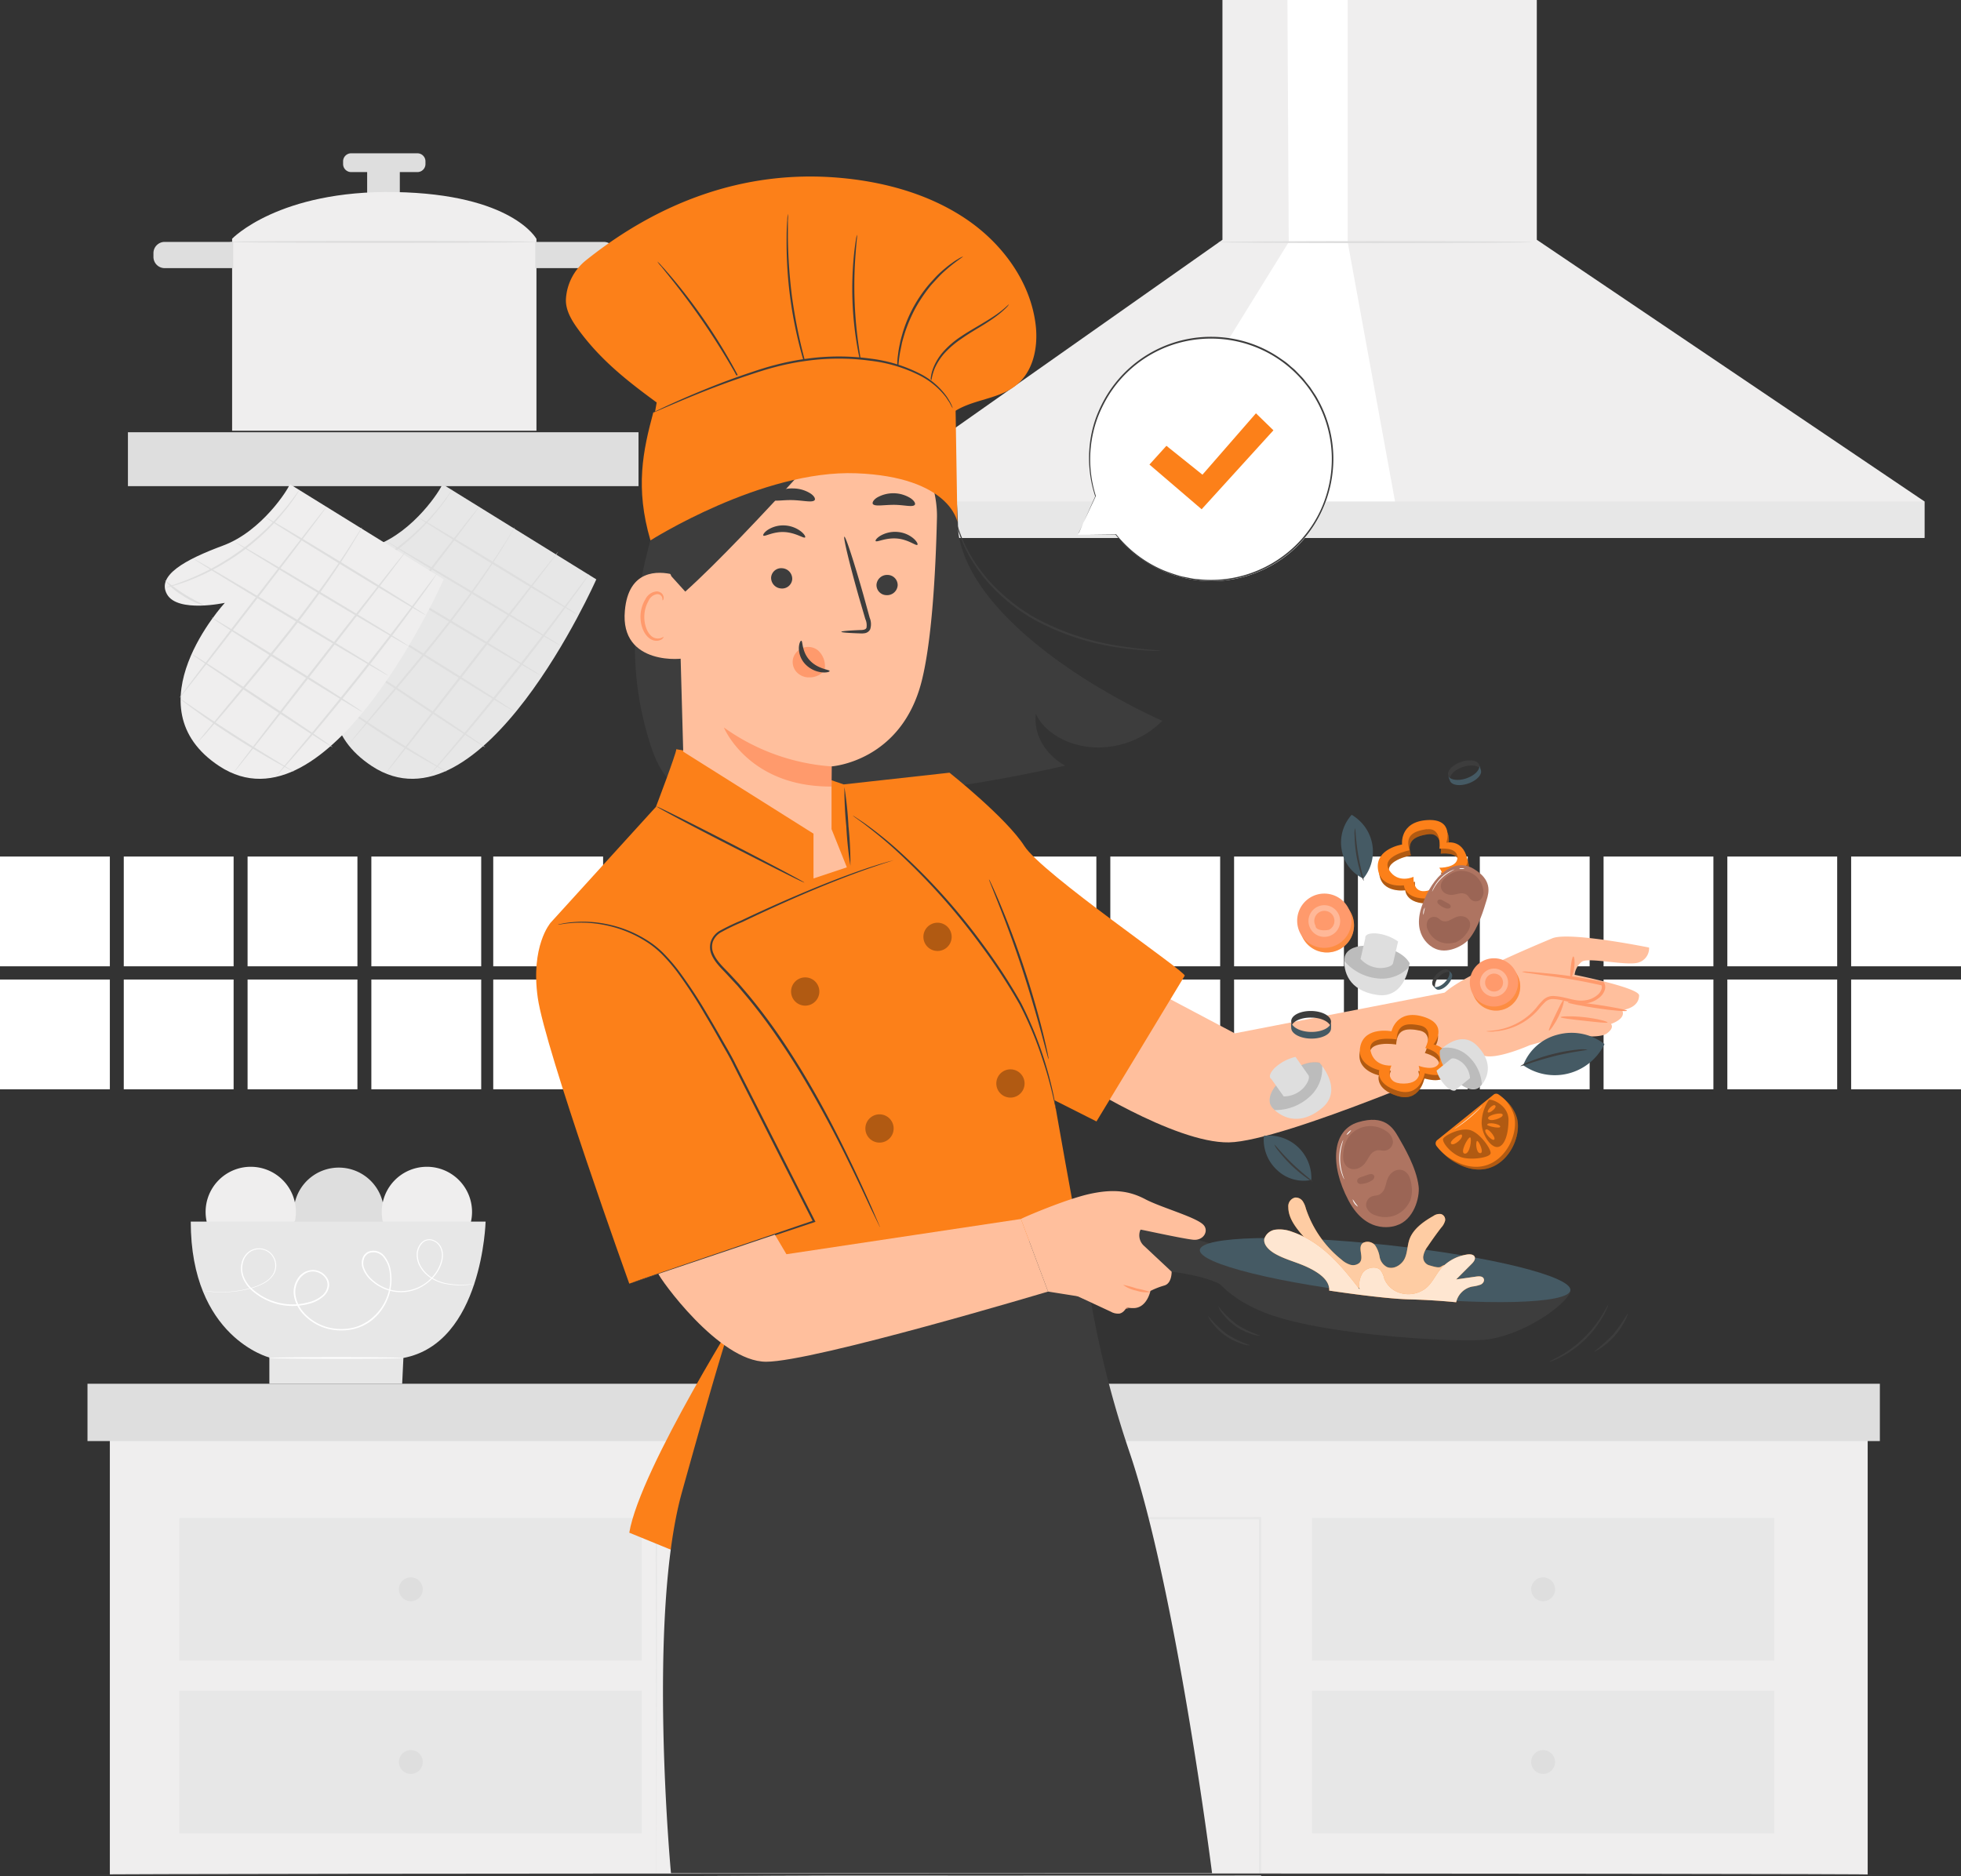 <svg xmlns="http://www.w3.org/2000/svg" width="302" height="289" fill="none"><rect width="100%" height="100%" fill="#333333" stroke="none"/><g clip-path="url(#a)"><path fill="#E7E7E7" d="M68.13 74.569c-.237.802-4.338 7.256-10.244 9.45-5.907 2.192-10.302 4.617-8.66 7.519 1.643 2.9 8.898 1.316 8.898 1.316s-14.723 15.997-.866 25.14c16.93 11.147 34.574-28.756 34.574-28.756L68.13 74.568Z"/><path fill="#DEDEDE" d="M89.036 94.733c-.05.075-5.643-3.246-12.453-7.413-6.809-4.167-12.327-7.613-12.276-7.688.05-.076 5.643 3.245 12.446 7.413 6.803 4.167 12.346 7.613 12.283 7.688ZM86.433 99.514c-.044.076-6.063-3.452-13.443-7.882s-13.33-8.084-13.286-8.147c.044-.062 6.07 3.46 13.45 7.89 7.38 4.43 13.323 8.064 13.28 8.14ZM83.273 104.051c-.043.076-6.803-3.897-15.098-8.879-8.295-4.982-14.98-9.073-14.93-9.149.051-.075 6.804 3.898 15.1 8.873 8.295 4.976 14.979 9.08 14.928 9.155ZM79.33 109.66c-.044.075-5.286-3.133-11.7-7.131-6.415-3.998-11.575-7.326-11.531-7.4.044-.076 5.286 3.132 11.7 7.13 6.414 3.998 11.58 7.326 11.53 7.401ZM74.696 115.08c-.05.075-4.928-3.07-10.891-7.024-5.963-3.955-10.772-7.219-10.722-7.294.05-.076 4.928 3.07 10.872 7.018s10.791 7.225 10.741 7.3ZM68.783 118.84a4.108 4.108 0 0 1-.74-.345c-.464-.244-1.135-.627-1.95-1.065a155.233 155.233 0 0 1-6.27-3.76 115.481 115.481 0 0 1-6.063-4.117 64.464 64.464 0 0 1-1.78-1.328 3.975 3.975 0 0 1-.628-.527c.248.117.484.26.702.426l1.837 1.254c1.55 1.052 3.7 2.506 6.101 4.035a349.9 349.9 0 0 0 6.214 3.86l1.881 1.147c.245.118.478.258.696.42ZM54.92 93.236c-1.172-.3-2.28-.807-3.273-1.498a9.957 9.957 0 0 1-2.74-2.325c.062-.069 1.254 1.01 2.91 2.056 1.654 1.046 3.134 1.679 3.103 1.767Z"/><path fill="#DEDEDE" d="M90.735 88.423c-.056.124-.127.24-.213.345l-.627.959c-.577.827-1.423 2.011-2.508 3.465a340.044 340.044 0 0 1-8.534 11.185c-3.417 4.293-6.621 8.146-8.972 10.847a173.576 173.576 0 0 1-2.822 3.202l-.777.859a2.024 2.024 0 0 1-.289.282c.064-.12.144-.229.238-.326l.734-.896 2.74-3.265a610.724 610.724 0 0 0 8.897-10.897 534.722 534.722 0 0 0 8.603-11.129l2.57-3.403.703-.92c.076-.11.162-.214.257-.308ZM85.944 85.008c.07.056-5.806 7.714-13.117 17.101-7.31 9.387-13.261 16.95-13.368 16.912-.106-.037 5.806-7.713 13.117-17.107 7.312-9.393 13.325-16.962 13.368-16.906ZM79.26 81.223a2.128 2.128 0 0 1-.194.376c-.15.276-.351.627-.627 1.06a83.028 83.028 0 0 1-2.357 3.81c-2.05 3.176-5.104 7.431-8.697 11.943-3.593 4.511-6.998 8.478-9.45 11.354-1.216 1.41-2.206 2.563-2.927 3.39l-.778.89a1.99 1.99 0 0 1-.3.307c.074-.121.158-.236.25-.345l.759-.952 2.846-3.453c2.408-2.914 5.781-6.893 9.406-11.41 3.624-4.519 6.665-8.723 8.778-11.869a114.162 114.162 0 0 0 2.439-3.76c.27-.426.489-.764.627-1.027.065-.112.14-.217.225-.314ZM73.774 78.084c.07.05-4.934 6.673-11.18 14.782-6.244 8.109-11.36 14.65-11.43 14.594-.069-.056 4.935-6.673 11.18-14.788s11.361-14.644 11.43-14.588ZM69.648 75.396a6.16 6.16 0 0 1-.526.883c-.176.282-.402.627-.684.997-.282.37-.577.827-.96 1.253a34.56 34.56 0 0 1-2.783 3.095 37.71 37.71 0 0 1-3.875 3.334 37.357 37.357 0 0 1-4.326 2.713 32.68 32.68 0 0 1-3.762 1.73c-.546.232-1.06.388-1.505.539-.445.15-.834.263-1.16.35-.327.103-.66.182-.997.239.31-.149.633-.269.965-.357.314-.1.696-.232 1.129-.401.433-.17.947-.339 1.486-.577a39.282 39.282 0 0 0 3.762-1.78 40.194 40.194 0 0 0 4.27-2.713 40.432 40.432 0 0 0 3.869-3.258 37.46 37.46 0 0 0 2.815-3.033c.389-.439.702-.871.99-1.253.29-.383.534-.69.722-.96.17-.28.36-.549.57-.801ZM98.334 66.58H19.701v8.296h78.633v-8.297Z"/><path fill="#EFEEEE" d="M44.63 74.569c-.237.802-4.338 7.256-10.245 9.45-5.906 2.192-10.301 4.617-8.665 7.519 1.637 2.9 8.904 1.316 8.904 1.316s-14.729 15.997-.866 25.14c16.93 11.147 34.574-28.756 34.574-28.756L44.63 74.568Z"/><path fill="#DEDEDE" d="M65.548 94.733c-.044.075-5.643-3.246-12.446-7.413s-12.346-7.613-12.284-7.688c.063-.076 5.644 3.245 12.453 7.413 6.81 4.167 12.327 7.613 12.277 7.688ZM62.933 99.514c-.044.076-6.07-3.452-13.449-7.882-7.38-4.43-13.324-8.084-13.28-8.147.044-.062 6.063 3.46 13.45 7.89 7.385 4.43 13.323 8.064 13.28 8.14ZM59.773 104.051c-.044.076-6.803-3.897-15.099-8.879-8.295-4.982-14.979-9.073-14.935-9.149.044-.075 6.81 3.898 15.098 8.873 8.29 4.976 14.98 9.08 14.936 9.155ZM55.804 109.66c-.044.075-5.286-3.133-11.7-7.131s-11.556-7.326-11.5-7.4c.057-.076 5.286 3.132 11.7 7.13 6.415 3.998 11.575 7.326 11.5 7.401ZM51.196 115.08c-.05.075-4.929-3.07-10.898-7.024-5.97-3.955-10.766-7.219-10.716-7.294.05-.076 4.904 3.07 10.898 7.018s10.766 7.225 10.716 7.3ZM45.276 118.84a4.483 4.483 0 0 1-.758-.345c-.47-.244-1.135-.627-1.95-1.065a155.233 155.233 0 0 1-6.27-3.76 114.972 114.972 0 0 1-6.057-4.117 64.464 64.464 0 0 1-1.781-1.328 3.984 3.984 0 0 1-.627-.527c.246.118.479.261.696.426l1.837 1.254c1.555 1.052 3.7 2.506 6.107 4.035a349.86 349.86 0 0 0 6.214 3.86l1.88 1.147c.252.113.49.253.71.42ZM31.413 93.236c-1.17-.3-2.276-.808-3.266-1.498a10.03 10.03 0 0 1-2.74-2.325c.069-.069 1.254 1.01 2.915 2.056 1.662 1.046 3.13 1.679 3.091 1.767Z"/><path fill="#DEDEDE" d="M67.234 88.423c-.059.122-.13.238-.213.345l-.627.959c-.57.827-1.423 2.011-2.508 3.465a341.283 341.283 0 0 1-8.54 11.185c-3.423 4.293-6.615 8.146-8.972 10.847a156.044 156.044 0 0 1-2.816 3.202c-.32.357-.583.627-.783.859-.085.105-.181.2-.289.282a2.05 2.05 0 0 1 .245-.326l.733-.896 2.74-3.265a587.206 587.206 0 0 0 8.892-10.897 560.635 560.635 0 0 0 8.608-11.129l2.565-3.403c.295-.375.527-.682.708-.92.074-.113.16-.216.257-.308ZM62.444 85.008c.069.056-5.806 7.714-13.117 17.101-7.311 9.387-13.299 16.963-13.368 16.919-.069-.044 5.8-7.714 13.117-17.107 7.317-9.393 13.293-16.97 13.368-16.913ZM55.754 81.223c-.048.133-.111.259-.188.376-.157.276-.352.627-.627 1.06a89.078 89.078 0 0 1-2.358 3.81c-2.05 3.176-5.104 7.431-8.703 11.943-3.599 4.511-6.966 8.478-9.392 11.354l-2.922 3.39-.84.89a2.21 2.21 0 0 1-.295.307c.072-.123.156-.238.25-.345l.76-.952 2.846-3.453c2.408-2.914 5.78-6.893 9.367-11.41 3.587-4.519 6.672-8.723 8.779-11.869a114.162 114.162 0 0 0 2.439-3.76c.27-.426.489-.764.627-1.027.076-.112.162-.217.257-.314ZM50.274 78.084c.069.05-4.935 6.673-11.18 14.782s-11.361 14.65-11.43 14.594c-.07-.056 4.94-6.673 11.21-14.788 6.27-8.115 11.325-14.644 11.4-14.588ZM46.142 75.396c-.15.308-.324.603-.52.883a12.63 12.63 0 0 1-.684.997c-.282.37-.583.827-.96 1.253a34.558 34.558 0 0 1-2.783 3.095 37.826 37.826 0 0 1-3.888 3.309 37.298 37.298 0 0 1-4.32 2.713 33.173 33.173 0 0 1-3.762 1.73c-.552.232-1.066.388-1.511.539-.445.15-.834.263-1.154.35a7.455 7.455 0 0 1-1.003.239c.31-.148.634-.267.966-.358.313-.1.696-.231 1.135-.4.438-.17.94-.339 1.48-.577a38.623 38.623 0 0 0 3.761-1.78 40.865 40.865 0 0 0 4.27-2.713 41.234 41.234 0 0 0 3.869-3.258 39.9 39.9 0 0 0 2.815-3.033c.39-.439.703-.871.991-1.254.288-.382.533-.689.721-.958.176-.27.369-.53.577-.777ZM61.573 25.059h-5.03v5.025h5.03V25.06Z"/><path fill="#EFEEEE" d="M82.615 36.777H35.746V66.34h46.87V36.777ZM35.74 36.777s7.173-7.52 25.162-7.194c17.989.326 21.7 7.194 21.7 7.194H35.74Z"/><path fill="#DEDEDE" d="M82.433 37.253c0 .094-10.54.163-23.532.163-12.991 0-23.531-.07-23.531-.163 0-.094 10.533-.157 23.531-.157s23.532.07 23.532.157ZM82.433 37.26h10.553a1.731 1.731 0 0 1 1.73 1.729v.583a1.73 1.73 0 0 1-1.73 1.729H82.433v-4.042Z"/><path fill="#DEDEDE" d="M35.915 41.301H25.362a1.731 1.731 0 0 1-1.73-1.73v-.582a1.729 1.729 0 0 1 1.73-1.73h10.553v4.042ZM64.281 23.611H54.08c-.686 0-1.242.556-1.242 1.241v.414c0 .685.556 1.24 1.242 1.24H64.28c.686 0 1.242-.555 1.242-1.24v-.414c0-.685-.556-1.24-1.242-1.24Z"/><path fill="#EFEEEE" d="M287.629 216.148H16.917v72.576h270.712v-72.576Z"/><path fill="#DEDEDE" d="M289.504 213.134H13.474v8.829h276.03v-8.829Z"/><path fill="#E7E7E7" d="M98.83 233.801H27.625v21.975h71.203v-21.975Z"/><path fill="#DEDEDE" d="M63.228 246.628a1.837 1.837 0 1 0 0-3.673 1.837 1.837 0 0 0 0 3.673Z"/><path fill="#E7E7E7" d="M98.83 260.413H27.625v21.976h71.203v-21.976Z"/><path fill="#DEDEDE" d="M63.228 273.234a1.837 1.837 0 1 0 0-3.673 1.837 1.837 0 0 0 0 3.673Z"/><path fill="#E7E7E7" d="M273.245 233.801h-71.203v21.975h71.203v-21.975Z"/><path fill="#DEDEDE" d="M237.644 246.628a1.837 1.837 0 1 0 0-3.674 1.837 1.837 0 0 0 0 3.674Z"/><path fill="#E7E7E7" d="M273.245 260.413h-71.203v21.976h71.203v-21.976Z"/><path fill="#DEDEDE" d="M237.644 273.234a1.837 1.837 0 1 0 0-3.674 1.837 1.837 0 0 0 0 3.674Z"/><path fill="#E7E7E7" d="M101.037 288.875v-14.826c0-9.556-.038-23.33-.069-40.223v-.126h.125l92.967-.037h.169V289.025h-.15l-66.99-.075-19.243-.075h-6.828H107.94l19.193-.044 66.89-.075-.151.156v-55.049l.163.163-92.967-.031.132-.132c0 16.863-.05 30.605-.069 40.148 0 4.769 0 8.491-.032 11.022v2.883c-.05.589-.062.959-.062.959Z"/><path fill="#DEDEDE" d="M59.134 186.779a6.948 6.948 0 0 1-4.284 6.429 6.954 6.954 0 0 1-9.095-9.073 6.947 6.947 0 0 1 6.425-4.293 6.956 6.956 0 0 1 6.954 6.937Z"/><path fill="#EFEEEE" d="M65.742 193.615a6.951 6.951 0 0 0 6.954-6.949 6.952 6.952 0 0 0-6.954-6.95 6.952 6.952 0 0 0-6.953 6.95 6.951 6.951 0 0 0 6.953 6.949ZM38.618 193.615a6.951 6.951 0 0 0 6.953-6.949 6.952 6.952 0 0 0-6.953-6.95 6.952 6.952 0 0 0-6.954 6.95 6.951 6.951 0 0 0 6.954 6.949Z"/><path fill="#E7E7E7" d="M29.375 188.157h45.409s-.47 18.717-12.66 21.005l-.188 3.972H41.483v-4.041s-12.107-3.102-12.107-20.936Z"/><path fill="#fff" d="M62.124 209.162c0 .062-4.633.119-10.352.119-5.718 0-10.352-.057-10.352-.119 0-.063 4.634-.12 10.352-.12 5.719 0 10.352.057 10.352.12ZM73.022 197.801s-.094 0-.289.037l-.853.076a11.694 11.694 0 0 1-3.298-.163 6.513 6.513 0 0 1-2.22-.89 5.046 5.046 0 0 1-1.88-2.118 3.677 3.677 0 0 1-.314-1.56 2.751 2.751 0 0 1 .57-1.605c.191-.239.433-.432.71-.563.291-.127.613-.168.927-.12a2.226 2.226 0 0 1 1.524 1.116c.31.606.402 1.302.257 1.967a5.549 5.549 0 0 1-.777 1.924 6.893 6.893 0 0 1-3.386 2.732 6.607 6.607 0 0 1-4.64-.05 6.959 6.959 0 0 1-2.107-1.284 4.73 4.73 0 0 1-1.442-2.1 2.347 2.347 0 0 1 0-1.316 1.76 1.76 0 0 1 .834-1.059 2.168 2.168 0 0 1 2.508.577 4.784 4.784 0 0 1 1.06 2.506c.14.919.11 1.856-.088 2.764a8.084 8.084 0 0 1-2.935 4.75 7.3 7.3 0 0 1-2.608 1.253 8.238 8.238 0 0 1-2.934.194 7.748 7.748 0 0 1-5.104-2.638 5.5 5.5 0 0 1-1.254-2.575 3.716 3.716 0 0 1 .576-2.745 2.826 2.826 0 0 1 2.42-1.303 2.646 2.646 0 0 1 2.24 1.485c.19.43.221.915.087 1.366-.133.438-.38.834-.715 1.147a5.283 5.283 0 0 1-2.3 1.209 9.485 9.485 0 0 1-9.036-2.256 5.272 5.272 0 0 1-1.223-1.88 3.756 3.756 0 0 1-.125-2.155 3.03 3.03 0 0 1 1.116-1.749c.559-.4 1.25-.568 1.931-.47a2.593 2.593 0 0 1 1.655.909c.393.478.614 1.074.627 1.692a2.629 2.629 0 0 1-.533 1.61 4 4 0 0 1-1.197 1.059 9.55 9.55 0 0 1-2.659 1.003c-.778.182-1.568.312-2.364.388a16.827 16.827 0 0 1-3.298 0 9.988 9.988 0 0 1-1.14-.175l.288.031c.194.032.482.063.852.094 1.095.107 2.197.107 3.292 0 .788-.082 1.57-.219 2.339-.407a9.379 9.379 0 0 0 2.62-1.003 3.9 3.9 0 0 0 1.155-1.027 2.55 2.55 0 0 0 .495-1.598 2.587 2.587 0 0 0-.59-1.592 2.406 2.406 0 0 0-1.554-.846 2.452 2.452 0 0 0-1.8.445c-.53.412-.9.998-1.04 1.654a3.535 3.535 0 0 0 .118 2.05 5.012 5.012 0 0 0 1.192 1.804 9.283 9.283 0 0 0 8.834 2.181 5.016 5.016 0 0 0 2.201-1.153c.296-.291.512-.654.627-1.053.118-.4.09-.829-.082-1.209a2.404 2.404 0 0 0-2.012-1.322c-.44-.018-.875.09-1.254.313a2.998 2.998 0 0 0-.953.908 3.478 3.478 0 0 0-.54 2.576 5.215 5.215 0 0 0 1.198 2.463 7.563 7.563 0 0 0 4.947 2.556 8.025 8.025 0 0 0 2.847-.188 7.063 7.063 0 0 0 2.508-1.253 7.871 7.871 0 0 0 2.89-4.574c.192-.882.222-1.79.088-2.682a4.574 4.574 0 0 0-1.003-2.382 1.944 1.944 0 0 0-2.251-.532 1.498 1.498 0 0 0-.727.927 2.104 2.104 0 0 0 0 1.197 4.525 4.525 0 0 0 1.367 1.999c.6.535 1.29.959 2.037 1.253a6.376 6.376 0 0 0 4.502.057 6.651 6.651 0 0 0 3.292-2.645c.371-.573.63-1.21.765-1.88a2.79 2.79 0 0 0-.238-1.879 2.023 2.023 0 0 0-1.398-1.041 1.531 1.531 0 0 0-.84.107c-.246.121-.46.297-.628.514a2.623 2.623 0 0 0-.551 1.516c-.007.517.095 1.03.3 1.504a4.86 4.86 0 0 0 1.825 2.074 6.472 6.472 0 0 0 2.176.896c1.077.216 2.178.283 3.273.201l.859-.05.25.006Z"/><path fill="#EFEEEE" d="M236.672 0H188.26v36.933h48.412V0ZM131.026 77.232l57.234-40.299h48.412l59.697 40.299v5.62H131.026v-5.62Z"/><path fill="#E7E7E7" d="M296.369 77.232H131.026v5.62h165.343v-5.62Z"/><path fill="#fff" d="m198.468 37.29-24.723 39.942h41.094l-7.292-39.941V0h-9.28l.201 37.29Z"/><path fill="#DEDEDE" d="M235.982 37.29c0 .088-10.835.163-24.203.163-13.368 0-24.209-.075-24.209-.162 0-.088 10.841-.163 24.209-.163s24.203.069 24.203.163Z"/><path fill="#fff" d="M16.917 131.93H0v16.906h16.917V131.93ZM16.917 150.873H0v16.906h16.917v-16.906ZM35.978 131.93H19.06v16.906h16.917V131.93ZM35.978 150.873H19.06v16.906h16.917v-16.906ZM55.045 131.93H38.128v16.906h16.917V131.93ZM55.045 150.873H38.128v16.906h16.917v-16.906ZM74.107 131.93H57.19v16.906h16.917V131.93ZM74.107 150.873H57.19v16.906h16.917v-16.906ZM92.88 131.93H75.961v16.906H92.88V131.93ZM92.88 150.873H75.961v16.906H92.88v-16.906ZM111.947 131.93H95.03v16.906h16.917V131.93ZM111.947 150.873H95.03v16.906h16.917v-16.906ZM131.008 131.93h-16.917v16.906h16.917V131.93ZM131.008 150.873h-16.917v16.906h16.917v-16.906ZM150.075 131.93h-16.917v16.906h16.917V131.93ZM150.075 150.873h-16.917v16.906h16.917v-16.906ZM168.842 131.93h-16.917v16.906h16.917V131.93ZM168.842 150.873h-16.917v16.906h16.917v-16.906ZM187.909 131.93h-16.917v16.906h16.917V131.93ZM187.909 150.873h-16.917v16.906h16.917v-16.906ZM206.97 131.93h-16.917v16.906h16.917V131.93ZM206.97 150.873h-16.917v16.906h16.917v-16.906ZM226.037 131.93h-16.916v16.906h16.916V131.93ZM226.037 150.873h-16.916v16.906h16.916v-16.906ZM244.81 131.93h-16.916v16.906h16.916V131.93ZM244.81 150.873h-16.916v16.906h16.916v-16.906ZM263.871 131.93h-16.916v16.906h16.916V131.93ZM263.871 150.873h-16.916v16.906h16.916v-16.906ZM282.932 131.93h-16.916v16.906h16.916V131.93ZM282.932 150.873h-16.916v16.906h16.916v-16.906ZM302 131.93h-16.917v16.906H302V131.93ZM302 150.873h-16.917v16.906H302v-16.906Z"/><path fill="#3D3D3D" d="M288.858 288.724c0 .088-61.378.163-137.077.163-75.7 0-137.084-.075-137.084-.163 0-.088 61.366-.163 137.084-.163s137.077.069 137.077.163Z"/><path fill="#fff" d="m165.983 82.364 5.869-.032a18.784 18.784 0 0 0 24.986 4.152 18.752 18.752 0 0 0 6.38-24.497 18.769 18.769 0 0 0-10.259-8.898 18.785 18.785 0 0 0-13.581.348 18.769 18.769 0 0 0-9.789 9.413 18.75 18.75 0 0 0-.872 13.548l-2.734 5.966Z"/><path fill="#3D3D3D" d="M165.983 82.364s.069-.138.188-.395l.533-1.14 2.056-4.418h-.094a.069.069 0 0 0 .082 0 .06.06 0 0 0 .01-.035 18.681 18.681 0 0 1-.512-9.24c.187-.943.447-1.871.778-2.775.367-.963.805-1.897 1.31-2.795a18.528 18.528 0 0 1 10.76-8.622 18.817 18.817 0 0 1 7.887-.627c4.4.589 8.444 2.731 11.4 6.04a18.574 18.574 0 0 1 4.721 12 18.9 18.9 0 0 1-1.793 8.366 18.373 18.373 0 0 1-4.966 6.342 18.818 18.818 0 0 1-6.596 3.496c-2.185.643-4.47.88-6.741.696l-.796-.075a5.295 5.295 0 0 1-.778-.113l-1.504-.301a27.176 27.176 0 0 1-2.753-.934 18.653 18.653 0 0 1-7.298-5.552.05.05 0 0 0-.044 0l-4.345.057h-1.524 5.869-.044a18.697 18.697 0 0 0 7.323 5.64c.906.368 1.831.686 2.772.952l1.517.307c.258.058.52.098.784.119l.802.082a18.818 18.818 0 0 0 13.506-4.211 18.368 18.368 0 0 0 5.016-6.417 19.094 19.094 0 0 0 1.831-8.472 18.783 18.783 0 0 0-2.364-8.773 8.496 8.496 0 0 0-.589-.977l-.627-.947-.709-.883a6.822 6.822 0 0 0-.733-.852l-.778-.802c-.257-.276-.564-.49-.84-.74a9.078 9.078 0 0 0-.853-.702l-.909-.626a18.507 18.507 0 0 0-7.957-2.996 18.788 18.788 0 0 0-18.854 9.4 21.034 21.034 0 0 0-1.316 2.826c-.332.916-.59 1.857-.772 2.813a18.796 18.796 0 0 0 .627 9.368l.107-.05a.069.069 0 0 0-.082 0c-.877 1.955-1.548 3.46-2.006 4.487l-.502 1.134c-.15.22-.2.345-.2.345Z"/><path fill="#FC8019" d="m177.018 71.555 2.615-2.89 5.549 4.45 8.239-9.456 2.69 2.62-11.055 12.162-8.038-6.886Z"/><path fill="#3D3D3D" d="m147.442 80.415-47.27 2.82c-2.947 10.49-3.373 20.61-.151 31.005.916 2.964 2.27 6.097 5.393 7.821 2.79 1.541 6.408 1.635 9.806 1.598a231.48 231.48 0 0 0 48.825-5.728c-3.135-1.736-4.928-4.919-4.514-7.983 1.354 3.001 5.198 5.051 9.161 5.176a14.02 14.02 0 0 0 5.578-.984 14.009 14.009 0 0 0 4.73-3.114c-13.469-6.11-31.238-18.116-31.558-30.611Z"/><path fill="#3D3D3D" d="M178.699 100.26a2.046 2.046 0 0 1-.414 0c-.27 0-.665 0-1.173-.037a51.546 51.546 0 0 1-4.314-.408 38.44 38.44 0 0 1-13.556-4.386 27.986 27.986 0 0 1-6.238-4.813 23.997 23.997 0 0 1-3.831-5.157 19.864 19.864 0 0 1-1.681-3.998c-.157-.488-.219-.883-.288-1.14a1.759 1.759 0 0 1-.069-.407c.031 0 .163.545.483 1.51a21.742 21.742 0 0 0 1.755 3.922 24.339 24.339 0 0 0 3.85 5.064 28.653 28.653 0 0 0 6.176 4.73 39.733 39.733 0 0 0 13.431 4.418c1.799.276 3.273.426 4.288.508l1.173.1c.139.016.276.047.408.094ZM186.9 191.66c-.176.05-13.945-4.324-13.945-4.324l-4.327 3.415 11.807 5.126s5.211.589 7.706 2.062c2.496 1.472-1.241-6.279-1.241-6.279Z"/><path fill="#3D3D3D" d="M184.78 192.512s0 .138.094.382c.395 1.435 2.358 6.561 10.509 9.519 9.543 3.459 30.347 4.424 33.802 3.885 6.678-1.053 12.917-6.266 12.66-7.563"/><path fill="#455A64" d="M241.845 198.734c-.232 2.118-13.167 2.444-28.949.727-15.782-1.717-28.347-4.831-28.115-6.949.231-2.118 13.167-2.45 28.949-.733 15.781 1.717 28.347 4.831 28.115 6.955Z"/><path fill="#FC8019" d="M221.831 197.256c1.053-1.053 2.508-1.68 1.762-2.902-.214.414-1.254.401-1.624.721-.37.319-1.38-.057-1.881-.188a1.288 1.288 0 0 1-.909-1.335 3.338 3.338 0 0 1 .677-1.548c.66-.985 1.35-1.948 2.069-2.888.297-.313.513-.694.627-1.109a.903.903 0 0 0-.627-1.009 1.635 1.635 0 0 0-1.179.294c-1.567.884-3.091 2.005-3.668 3.553-.357.978-.307 2.049-.746 2.995-.439.947-1.687 1.774-2.74 1.31a2.203 2.203 0 0 1-1.123-1.541 4.406 4.406 0 0 0-.689-1.78 1.5 1.5 0 0 0-1.881-.382c-.928.708.263 2.249-.539 3.064a1.52 1.52 0 0 1-1.449.282 3.615 3.615 0 0 1-1.298-.758 16.92 16.92 0 0 1-5.517-7.927 3.493 3.493 0 0 0-.49-1.116 1.34 1.34 0 0 0-1.153-.538 1.374 1.374 0 0 0-1.047 1.485c0 1.798 1.316 3.365 2.583 4.787l4.358 4.919 1.981 2.287 8.521 1.88 5.762-1.19.22-1.366Z"/><path fill="#fff" d="M221.831 197.256c1.053-1.053 2.508-1.68 1.762-2.902-.214.414-1.254.401-1.624.721-.37.319-1.38-.057-1.881-.188a1.288 1.288 0 0 1-.909-1.335 3.338 3.338 0 0 1 .677-1.548c.66-.985 1.35-1.948 2.069-2.888.297-.313.513-.694.627-1.109a.903.903 0 0 0-.627-1.009 1.635 1.635 0 0 0-1.179.294c-1.567.884-3.091 2.005-3.668 3.553-.357.978-.307 2.049-.746 2.995-.439.947-1.687 1.774-2.74 1.31a2.203 2.203 0 0 1-1.123-1.541 4.406 4.406 0 0 0-.689-1.78 1.5 1.5 0 0 0-1.881-.382c-.928.708.263 2.249-.539 3.064a1.52 1.52 0 0 1-1.449.282 3.615 3.615 0 0 1-1.298-.758 16.92 16.92 0 0 1-5.517-7.927 3.493 3.493 0 0 0-.49-1.116 1.34 1.34 0 0 0-1.153-.538 1.374 1.374 0 0 0-1.047 1.485c0 1.798 1.316 3.365 2.583 4.787l4.358 4.919 1.981 2.287 8.521 1.88 5.762-1.19.22-1.366Z" opacity=".6"/><path fill="#FC8019" d="M224.251 200.583a3.18 3.18 0 0 1 2.508-2.425 5.418 5.418 0 0 0 1.292-.307c.388-.194.627-.627.407-.978-.219-.351-.784-.294-1.222-.232l-2.985.427 2.408-2.413c.313-.313.627-.752.42-1.122-.207-.369-.803-.369-1.254-.288a6.727 6.727 0 0 0-3.95 2.193c-.847 1.003-1.323 2.256-2.402 3.071a4.39 4.39 0 0 1-3.624.702 3.763 3.763 0 0 1-2.665-2.256 3.399 3.399 0 0 0-.595-1.329c-.684-.683-2.082-.388-2.678.351a3.518 3.518 0 0 0-.526 2.62c-2.734-3.56-5.794-7.288-10.365-8.855a5.356 5.356 0 0 0-2.508-.351 2.073 2.073 0 0 0-1.8 1.417c-.163.864.627 1.654 1.418 2.161 1.561.972 3.473 1.392 5.16 2.181 1.686.79 3.517 1.968 3.411 3.635 0 0 8.226 1.253 12.302 1.353 4.075.1 7.248.445 7.248.445Z"/><path fill="#fff" d="M224.251 200.583a3.18 3.18 0 0 1 2.508-2.425 5.418 5.418 0 0 0 1.292-.307c.388-.194.627-.627.407-.978-.219-.351-.784-.294-1.222-.232l-2.985.427 2.408-2.413c.313-.313.627-.752.42-1.122-.207-.369-.803-.369-1.254-.288a6.727 6.727 0 0 0-3.95 2.193c-.847 1.003-1.323 2.256-2.402 3.071a4.39 4.39 0 0 1-3.624.702 3.763 3.763 0 0 1-2.665-2.256 3.399 3.399 0 0 0-.595-1.329c-.684-.683-2.082-.388-2.678.351a3.518 3.518 0 0 0-.526 2.62c-2.734-3.56-5.794-7.288-10.365-8.855a5.356 5.356 0 0 0-2.508-.351 2.073 2.073 0 0 0-1.8 1.417c-.163.864.627 1.654 1.418 2.161 1.561.972 3.473 1.392 5.16 2.181 1.686.79 3.517 1.968 3.411 3.635 0 0 8.226 1.253 12.302 1.353 4.075.1 7.248.445 7.248.445Z" opacity=".8"/><path fill="#3D3D3D" d="M194.104 205.734a3.132 3.132 0 0 1-1.185-.201 9.01 9.01 0 0 1-2.615-1.253 8.859 8.859 0 0 1-2.088-2.024 3.065 3.065 0 0 1-.595-1.04 16.406 16.406 0 0 0 2.865 2.801 16.753 16.753 0 0 0 3.618 1.717ZM192.549 207.213a3.132 3.132 0 0 1-1.185-.201 9.126 9.126 0 0 1-4.709-3.29 3.198 3.198 0 0 1-.595-1.04 16.837 16.837 0 0 0 2.871 2.801 16.592 16.592 0 0 0 3.618 1.73ZM247.67 200.978a1.593 1.593 0 0 1-.163.489c-.18.432-.389.85-.627 1.253a15.88 15.88 0 0 1-2.797 3.628 15.66 15.66 0 0 1-3.718 2.676c-.405.218-.824.408-1.254.57a1.63 1.63 0 0 1-.489.144c0-.056.627-.338 1.649-.915a18.163 18.163 0 0 0 6.427-6.222c.627-.99.934-1.642.972-1.623ZM250.692 202.269a3.398 3.398 0 0 1-.414 1.115 11.318 11.318 0 0 1-3.762 4.261 3.54 3.54 0 0 1-1.047.552 28.5 28.5 0 0 0 2.953-2.657 26.756 26.756 0 0 0 2.27-3.271Z"/><path fill="#FFBF9D" d="m235.594 160.987 5.825-1.617s4.803.727 6.044-.194c1.242-.921.627-1.454.627-1.454 2.621-.99 1.687-2.149 1.687-2.149s2.602-.201 2.652-2.25c0-1.197-9.932-3.177-9.932-3.177a2.97 2.97 0 0 1 1.11-2.018c1.016-.727 6.897.683 8.684.138a2.3 2.3 0 0 0 1.674-2.318s-12.314-2.507-14.91-1.423-15.048 6.266-16.93 8.773l4.139 8.635c.759.269 1.531.499 2.313.689 2.082.564 7.017-1.635 7.017-1.635Z"/><path fill="#FF9A6C" d="M228.903 158.85c0-.044.483-.038 1.323-.151a10.456 10.456 0 0 0 3.405-1.09 9.952 9.952 0 0 0 2.019-1.404c.337-.306.654-.635.947-.983.308-.403.641-.786.997-1.147a2.224 2.224 0 0 1 1.567-.671 9.29 9.29 0 0 1 1.668.232c1.104.232 2.182.627 3.286.439a3.568 3.568 0 0 0 1.912-.834c.514-.419.828-1.127.564-1.566l.157.119a88.203 88.203 0 0 0-8.841-1.548l-2.596-.382a3.778 3.778 0 0 1-.928-.194c.317-.041.637-.041.953 0 .627.044 1.499.119 2.609.225 3.003.264 5.985.722 8.928 1.373h.107l.056.087a1.438 1.438 0 0 1 .057 1.254 2.55 2.55 0 0 1-.709.983 4.105 4.105 0 0 1-2.2.965c-.607.07-1.22.044-1.819-.075l-1.649-.376a7.85 7.85 0 0 0-1.555-.232 1.678 1.678 0 0 0-1.254.52c-.346.341-.671.703-.972 1.084-.311.363-.651.7-1.015 1.009a9.863 9.863 0 0 1-5.694 2.369 3.77 3.77 0 0 1-1.323-.006Z"/><path fill="#FF9A6C" d="M240.81 154.037c.138.044-.144 1.21-.777 2.507-.633 1.297-1.367 2.268-1.486 2.193-.119-.075.382-1.134.997-2.425.614-1.291 1.122-2.325 1.266-2.275ZM247.569 157.484c0 .144-1.642-.044-3.63-.263-1.988-.22-3.599-.395-3.593-.546.006-.15 1.649-.219 3.656 0 2.006.22 3.592.665 3.567.809ZM250.56 155.679c0 .15-2.082 0-4.602-.382-2.521-.382-4.546-.765-4.527-.915.019-.15 2.081 0 4.602.382 2.521.382 4.546.771 4.527.915ZM242.302 147.32c.145 0 .257.752.145 1.667-.113.915-.395 1.616-.54 1.579-.144-.038-.1-.765 0-1.648.101-.884.239-1.604.395-1.598Z"/><path fill="#FFBF9D" d="m173.105 150.133 17.055 9.03 33.294-6.461 4.728 9.788s-30.429 13.322-38.925 13.467c-8.496.144-23.939-9.864-23.939-9.864l7.787-15.96Z"/><path fill="#FC8019" d="M214.231 159.627s-4.044-.783-4.772 2.237c-.727 3.02 2.891 3.76 2.891 3.76s-.665 2.086 2.828 3.177c3.492 1.09 4.182-2.701 4.182-2.701s3.285 1.078 3.53-1.04c.37-3.133-2.182-3.39-2.182-3.39s2.508-3.071-1.599-4.287c-4.107-1.215-4.878 2.244-4.878 2.244Zm4.389-.896c2.376.501.815 3.465.815 3.465s2.69.627 2.157 2.199c-.533 1.573-3.179.552-3.179.552s.972 2.707-2.288 2.738c-3.261.032-1.913-2.769-1.913-2.769s-2.646.244-3.204-2.269c-.558-2.513 4.007-1.767 4.007-1.767.119-2.13 1.204-2.651 3.586-2.149h.019Z"/><path fill="#000" d="M214.231 159.627s-4.044-.783-4.772 2.237c-.727 3.02 2.891 3.76 2.891 3.76s-.665 2.086 2.828 3.177c3.492 1.09 4.182-2.701 4.182-2.701s3.285 1.078 3.53-1.04c.37-3.133-2.182-3.39-2.182-3.39s2.508-3.071-1.599-4.287c-4.107-1.215-4.878 2.244-4.878 2.244Zm4.389-.896c2.376.501.815 3.465.815 3.465s2.69.627 2.157 2.199c-.533 1.573-3.179.552-3.179.552s.972 2.707-2.288 2.738c-3.261.032-1.913-2.769-1.913-2.769s-2.646.244-3.204-2.269c-.558-2.513 4.007-1.767 4.007-1.767.119-2.13 1.204-2.651 3.586-2.149h.019Z" opacity=".3"/><path fill="#FC8019" d="M214.294 158.843s-4.045-.783-4.778 2.231c-.734 3.014 2.897 3.76 2.897 3.76s-.671 2.087 2.827 3.177c3.499 1.09 4.183-2.701 4.183-2.701s3.285 1.078 3.53-1.04c.376-3.133-2.182-3.39-2.182-3.39s2.508-3.064-1.599-4.286c-4.107-1.222-4.878 2.249-4.878 2.249Zm4.389-.896c2.382.508.815 3.472.815 3.472s2.69.627 2.163 2.193c-.527 1.567-3.185.552-3.185.552s.972 2.707-2.282 2.738c-3.255.031-1.913-2.776-1.913-2.776s-2.646.251-3.21-2.262c-.564-2.513 4.013-1.767 4.013-1.767.119-2.131 1.222-2.651 3.599-2.15ZM216.137 130.827s-4.069.627-3.73 3.728c.338 3.102 4.013 2.57 4.013 2.57s.087 2.187 3.762 2.024c3.674-.163 3.003-3.967 3.003-3.967s3.461-.106 2.972-2.181c-.727-3.076-3.21-2.443-3.21-2.443s1.317-3.76-2.966-3.484c-4.282.275-3.844 3.753-3.844 3.753Zm3.8-2.331c2.408-.338 1.944 2.983 1.944 2.983s2.74-.345 2.784 1.328c.044 1.673-2.803 1.604-2.803 1.604s1.837 2.212-1.216 3.353c-3.054 1.14-2.74-1.955-2.74-1.955s-2.402 1.134-3.762-1.034c-1.361-2.168 3.135-3.027 3.135-3.027-.596-2.036.244-2.914 2.658-3.252Z"/><path fill="#000" d="M216.137 130.827s-4.069.627-3.73 3.728c.338 3.102 4.013 2.57 4.013 2.57s.087 2.187 3.762 2.024c3.674-.163 3.003-3.967 3.003-3.967s3.461-.106 2.972-2.181c-.727-3.076-3.21-2.443-3.21-2.443s1.317-3.76-2.966-3.484c-4.282.275-3.844 3.753-3.844 3.753Zm3.8-2.331c2.408-.338 1.944 2.983 1.944 2.983s2.74-.345 2.784 1.328c.044 1.673-2.803 1.604-2.803 1.604s1.837 2.212-1.216 3.353c-3.054 1.14-2.74-1.955-2.74-1.955s-2.402 1.134-3.762-1.034c-1.361-2.168 3.135-3.027 3.135-3.027-.596-2.036.244-2.914 2.658-3.252Z" opacity=".3"/><path fill="#FC8019" d="M215.924 130.075s-4.069.627-3.725 3.722c.345 3.096 4.007 2.569 4.007 2.569s.088 2.187 3.762 2.024c3.674-.162 3.01-3.96 3.01-3.96s3.461-.113 2.972-2.187c-.728-3.077-3.21-2.437-3.21-2.437s1.316-3.76-2.966-3.491c-4.283.27-3.85 3.76-3.85 3.76Zm3.8-2.337c2.414-.332 1.95 2.989 1.95 2.989s2.733-.345 2.777 1.322c.044 1.667-2.802 1.604-2.802 1.604s1.837 2.212-1.211 3.359c-3.047 1.147-2.746-1.961-2.746-1.961s-2.401 1.134-3.762-1.034c-1.361-2.169 3.141-3.052 3.141-3.052-.627-2.043.245-2.908 2.653-3.252v.025Z"/><path fill="#DEDEDE" d="M209.773 145.697s-2.571.113-2.727 1.974c-.157 1.861.57 4.906 5.016 5.571 4.445.664 5.016-4.882 5.016-4.882s-1.292-2.914-7.305-2.663Z"/><path fill="#3D3D3D" d="M212.3 150.716a5.782 5.782 0 0 0 4.671-1.736c.082-.382.107-.626.107-.626s-1.292-2.914-7.305-2.663c0 0-2.571.112-2.728 1.973.01.128.01.255 0 .383a7.79 7.79 0 0 0 5.255 2.669Z" opacity=".21"/><path fill="#DEDEDE" d="m210.262 144.487-.733 3.215a4.211 4.211 0 0 0 3.135 1.404c1.881-.101 1.881-.802 1.881-.802l.765-3.29a7.074 7.074 0 0 0-3.461-1.254c-1.8-.056-1.587.727-1.587.727ZM196.361 167.366s-1.624 1.986-.338 3.34c1.285 1.353 4.038 2.851 7.524 0 3.486-2.852-.314-6.981-.314-6.981s-3.047-1.009-6.872 3.641Z"/><path fill="#3D3D3D" d="M201.791 168.826a5.799 5.799 0 0 0 1.825-4.637c-.238-.314-.395-.495-.395-.495s-3.035-.978-6.86 3.672c0 0-1.624 1.986-.338 3.34.096.085.186.177.269.275a7.811 7.811 0 0 0 5.499-2.155Z" opacity=".21"/><path fill="#DEDEDE" d="m195.785 166.187 1.912 2.695a4.237 4.237 0 0 0 3.135-1.41c1.166-1.454.627-1.917.627-1.917l-1.944-2.77a7.103 7.103 0 0 0-3.247 1.742c-1.217 1.316-.483 1.66-.483 1.66ZM225.216 167.228s1.743 1.222 2.784.081c1.041-1.14 2.113-3.503-.483-6.197-2.595-2.695-5.749.677-5.749.677s-.621 2.562 3.448 5.439Z"/><path fill="#3D3D3D" d="M226.094 162.66a4.78 4.78 0 0 0-3.943-1.254 6.088 6.088 0 0 0-.383.358s-.627 2.562 3.449 5.439c0 0 1.743 1.222 2.784.081.073-.08.142-.163.207-.25a6.446 6.446 0 0 0-2.114-4.374Z" opacity=".21"/><path fill="#DEDEDE" d="m224.276 167.792 2.113-1.736a3.482 3.482 0 0 0-1.354-2.507c-1.254-.871-1.624-.413-1.624-.413l-2.176 1.773a5.844 5.844 0 0 0 1.63 2.576c1.173.921 1.411.307 1.411.307Z"/><path fill="#AE7461" d="M215.065 188.752s-4.427 1.767-7.392-3.847c-2.966-5.615-2.508-10.866 1.505-12.063 4.012-1.197 5.335.821 6.163 2.269.828 1.447 2.79 4.706 3.135 7.638.194 1.655-.727 5.176-3.411 6.003Z"/><path fill="#6F4439" d="M214.996 187.129a4.242 4.242 0 0 0 2.013-1.88v.038-.05l.069-.107c.042-.074.077-.151.106-.231l.038-.063-.031.056a4.7 4.7 0 0 0 .188-2.299 4.885 4.885 0 0 0-.339-1.341 1.884 1.884 0 0 0-.934-.972 1.641 1.641 0 0 0-1.461.138c-.435.273-.77.68-.953 1.159-.182.433-.257.909-.42 1.354a1.815 1.815 0 0 1-.866 1.071c-.351.163-.771.138-1.141.276a1.417 1.417 0 0 0-.84 1.642 2.09 2.09 0 0 0 1.348 1.253 4.261 4.261 0 0 0 3.223-.044ZM210.45 173.488a4.226 4.226 0 0 0-2.439 1.253v-.031.043l-.081.094a1.746 1.746 0 0 1-.17.195l-.037.062.037-.05a4.624 4.624 0 0 0-.834 2.137 4.819 4.819 0 0 0-.05 1.372c.055.461.278.885.627 1.191a1.683 1.683 0 0 0 1.449.269 2.436 2.436 0 0 0 1.254-.852c.294-.37.495-.802.765-1.19a1.792 1.792 0 0 1 1.122-.803c.382-.05.784.082 1.172.051a1.42 1.42 0 0 0 1.254-1.348 2.09 2.09 0 0 0-.953-1.598 4.27 4.27 0 0 0-3.116-.795ZM211.178 180.832c-.177.004-.351.04-.514.106l-1.016.345c-.264.094-.558.213-.627.489a.443.443 0 0 0 .163.482.62.62 0 0 0 .514.094h-.044a3.129 3.129 0 0 0 1.568-.495.966.966 0 0 0 .344-.313.437.437 0 0 0 .051-.439.493.493 0 0 0-.439-.269Z" opacity=".3"/><path fill="#fff" d="M206.87 175.593s-.106.332-.244.871a7.982 7.982 0 0 0 .106 4.311c.163.539.308.859.289.865a1.086 1.086 0 0 1-.126-.213 5.443 5.443 0 0 1-.25-.626 7.208 7.208 0 0 1-.113-4.387c.062-.213.137-.423.225-.626a.69.69 0 0 1 .113-.195ZM208.068 174.089c.031 0-.101.201-.289.395-.188.194-.351.32-.389.295-.037-.025.101-.201.289-.395.188-.194.364-.32.389-.295ZM209.14 185.864a1.802 1.802 0 0 1-.834-1.153c.147.186.283.38.408.582.154.181.297.371.426.571Z"/><path fill="#AE7461" d="M220.784 146.004s-3.48-1.629-1.812-6.454c1.667-4.825 5.016-7.463 7.912-5.765 2.897 1.698 2.458 3.578 2.057 4.862-.401 1.285-1.223 4.23-2.746 6.054-.872 1.002-3.449 2.4-5.411 1.303Z"/><path fill="#6F4439" d="M221.699 145.051a3.484 3.484 0 0 0 2.213.145h-.031H224.025c.066-.017.131-.038.194-.063h.057-.05a3.764 3.764 0 0 0 1.454-1.153c.245-.281.446-.598.596-.94.155-.339.177-.723.063-1.078a1.337 1.337 0 0 0-.891-.783 1.884 1.884 0 0 0-1.204.081c-.357.132-.677.345-1.028.495a1.431 1.431 0 0 1-1.103.088c-.295-.119-.508-.376-.79-.52a1.148 1.148 0 0 0-1.43.414 1.66 1.66 0 0 0 0 1.491 3.434 3.434 0 0 0 1.806 1.823ZM227.204 134.869a3.38 3.38 0 0 0-2.088-.74h-.37.044a3.834 3.834 0 0 0-1.712.69 3.88 3.88 0 0 0-.833.733 1.515 1.515 0 0 0-.352 1.021c.021.203.089.399.197.572.109.172.256.318.43.425.356.209.769.299 1.179.256.376-.031.746-.15 1.123-.213.377-.071.767.01 1.084.226.245.194.383.501.627.714a1.134 1.134 0 0 0 1.486 0 1.66 1.66 0 0 0 .414-1.435 3.413 3.413 0 0 0-1.229-2.249ZM223.291 139.337c-.099-.1-.216-.18-.344-.238l-.765-.408a.722.722 0 0 0-.627-.113.364.364 0 0 0-.195.364.495.495 0 0 0 .232.357c.326.303.723.519 1.154.627a.825.825 0 0 0 .37 0 .357.357 0 0 0 .288-.213.389.389 0 0 0-.113-.376Z" opacity=".3"/><path fill="#fff" d="M224 133.923s-.257.119-.627.338a6.516 6.516 0 0 0-2.477 2.438c-.219.394-.326.626-.345.626a.832.832 0 0 1 .057-.188c.062-.168.138-.332.225-.489a5.808 5.808 0 0 1 2.508-2.468c.16-.085.326-.158.496-.22.053-.017.108-.029.163-.037ZM225.543 133.797s-.176.05-.395.05c-.22 0-.383 0-.389-.062-.006-.063.176-.057.395-.05a.743.743 0 0 1 .389.062ZM219.21 140.916a1.467 1.467 0 0 1 .219-1.122 3.443 3.443 0 0 1-.119.558c-.018.19-.052.379-.1.564Z"/><path fill="#FF9A6C" d="M206.318 146.211a4.184 4.184 0 0 1-4.61-.447 4.167 4.167 0 0 1-1.362-4.424 4.174 4.174 0 0 1 3.562-2.959 4.174 4.174 0 0 1 4.44 5.34 4.176 4.176 0 0 1-2.03 2.49Z"/><path fill="#FC8019" d="M206.318 146.211a4.184 4.184 0 0 1-4.61-.447 4.167 4.167 0 0 1-1.362-4.424 4.174 4.174 0 0 1 3.562-2.959 4.174 4.174 0 0 1 4.44 5.34 4.176 4.176 0 0 1-2.03 2.49Z" opacity=".5"/><path fill="#FF9A6C" d="M205.936 145.496a4.18 4.18 0 0 1-4.659-6.892 4.182 4.182 0 0 1 6.345 1.209c.265.483.431 1.014.489 1.562a4.195 4.195 0 0 1-.149 1.63 4.177 4.177 0 0 1-2.026 2.491Z"/><path fill="#fff" d="M205.115 144.005a2.437 2.437 0 0 1-3.496-1.417 2.44 2.44 0 1 1 4.228.81 2.448 2.448 0 0 1-.732.607Z" opacity=".3"/><path fill="#FF9A6C" d="M204.695 143.209c-1.173.232-2.114-.05-2.101-.627a1.547 1.547 0 0 1 .158-1.715 1.566 1.566 0 0 1 1.044-.566c.203-.021.408-.002.603.055.195.058.377.154.536.282.158.129.289.287.387.466a1.564 1.564 0 0 1 .122 1.179 1.574 1.574 0 0 1-.283.535 1.574 1.574 0 0 1-.466.385v.006ZM228.759 148.592a3.727 3.727 0 0 1 5.233 2.379 3.716 3.716 0 0 1-1.321 3.911 3.72 3.72 0 0 1-4.12.288 3.723 3.723 0 0 1-1.485-1.565 3.727 3.727 0 0 1 1.693-5.013Z"/><path fill="#FC8019" d="M228.759 148.592a3.727 3.727 0 0 1 5.233 2.379 3.716 3.716 0 0 1-1.321 3.911 3.72 3.72 0 0 1-4.12.288 3.723 3.723 0 0 1-1.485-1.565 3.727 3.727 0 0 1 1.693-5.013Z" opacity=".5"/><path fill="#FF9A6C" d="M231.838 154.589a3.732 3.732 0 0 1-2.114.426 3.729 3.729 0 0 1-1.995-.818 3.714 3.714 0 0 1 1.96-6.577 3.716 3.716 0 0 1 2.149 6.969Z"/><path fill="#fff" d="M228.013 150.729a2.164 2.164 0 0 1 3.976-.412 2.164 2.164 0 0 1-1.265 3.094 2.17 2.17 0 0 1-2.543-1.036 2.144 2.144 0 0 1-.168-1.646Z" opacity=".3"/><path fill="#FF9A6C" d="M230.741 152.559a1.385 1.385 0 0 1-1.523-.148 1.381 1.381 0 0 1-.011-2.127 1.38 1.38 0 0 1 1.954 1.931 1.396 1.396 0 0 1-.42.344Z"/><path fill="#455A64" d="M194.644 174.929a6.366 6.366 0 0 0 2.05 5.308 5.903 5.903 0 0 0 5.254 1.503 6.547 6.547 0 0 0-6.232-6.83c-.358-.012-.716 0-1.072.038v-.019Z"/><path fill="#3D3D3D" d="M196.255 176.301c.063-.044 1.185 1.416 2.828 2.983 1.642 1.567 3.135 2.657 3.091 2.713a4.423 4.423 0 0 1-1.035-.626 20.35 20.35 0 0 1-4.213-4.055 3.867 3.867 0 0 1-.671-1.015Z"/><path fill="#455A64" d="M208.168 125.494a6.375 6.375 0 0 0-1.53 5.477 5.919 5.919 0 0 0 3.317 4.349 6.537 6.537 0 0 0-.916-9.199 6.857 6.857 0 0 0-.884-.627h.013Z"/><path fill="#3D3D3D" d="M208.676 127.575c.081 0 .107 1.842.489 4.079.382 2.237.928 4.004.853 4.023a4.59 4.59 0 0 1-.452-1.128 20.744 20.744 0 0 1-.953-5.765 4.089 4.089 0 0 1 .063-1.209Z"/><path fill="#455A64" d="M247.074 160.799a8.254 8.254 0 0 0-7.204-1.429 7.691 7.691 0 0 0-5.292 4.706 8.482 8.482 0 0 0 6.357 1.4 8.523 8.523 0 0 0 3.091-1.21 8.507 8.507 0 0 0 2.39-2.302c.256-.371.485-.76.683-1.165h-.025Z"/><path fill="#3D3D3D" d="M244.459 161.669c0 .107-2.364.307-5.21 1.034-2.847.727-5.073 1.605-5.11 1.504a5.703 5.703 0 0 1 1.417-.689 28.066 28.066 0 0 1 7.342-1.849 5.668 5.668 0 0 1 1.561 0Z"/><path fill="#455A64" d="M204.983 157.377c0 .89-1.399 1.592-3.092 1.567-1.693-.025-3.053-.777-3.041-1.654-.025.34-.025.681 0 1.021 0 .89 1.348 1.635 3.041 1.661 1.693.025 3.079-.671 3.092-1.567a9.792 9.792 0 0 0 0-1.028Z"/><path fill="#3D3D3D" d="M201.929 156.738c1.355 0 2.508.501 2.884 1.147a.928.928 0 0 0 .17-.508c0-.89-1.348-1.635-3.041-1.66-1.693-.025-3.079.67-3.091 1.573a.934.934 0 0 0 .15.513c.42-.645 1.574-1.09 2.928-1.065Z"/><path fill="#455A64" d="M223.066 149.444c.351.338.113 1.159-.533 1.83-.646.67-1.461.94-1.812.626.126.141.262.273.407.395.351.339 1.16.069 1.812-.626.652-.696.884-1.492.533-1.83a4.894 4.894 0 0 0-.407-.395Z"/><path fill="#3D3D3D" d="M221.655 150.428a1.949 1.949 0 0 1 1.561-.727.483.483 0 0 0-.137-.257c-.358-.345-1.167-.075-1.819.595-.652.671-.884 1.492-.526 1.836a.523.523 0 0 0 .263.132 1.946 1.946 0 0 1 .658-1.579Z"/><path fill="#455A64" d="M227.781 117.806c.245.695-.627 1.623-1.944 2.074-1.316.451-2.577.263-2.815-.426.069.272.162.539.276.796.238.695 1.498.883 2.809.432 1.31-.451 2.188-1.385 1.95-2.074a5.93 5.93 0 0 0-.276-.802Z"/><path fill="#3D3D3D" d="M225.241 118.157c1.054-.37 2.069-.314 2.559.075a.763.763 0 0 0 0-.439c-.239-.689-1.499-.883-2.81-.432-1.31.451-2.188 1.385-1.95 2.08a.782.782 0 0 0 .264.357c.125-.614.89-1.284 1.937-1.641Z"/><path fill="#FC8019" d="m230.465 169.032-8.678 6.994a.605.605 0 0 0-.167.182.624.624 0 0 0 .035.701 7.844 7.844 0 0 0 2.652 2.244c6.27 3.471 10.208-3.027 9.336-6.818a5.82 5.82 0 0 0-2.395-3.328.634.634 0 0 0-.396-.125.632.632 0 0 0-.387.15Z"/><path fill="#000" d="m230.465 169.032-8.678 6.994a.605.605 0 0 0-.167.182.624.624 0 0 0 .035.701 7.844 7.844 0 0 0 2.652 2.244c6.27 3.471 10.208-3.027 9.336-6.818a5.82 5.82 0 0 0-2.395-3.328.634.634 0 0 0-.396-.125.632.632 0 0 0-.387.15Z" opacity=".3"/><path fill="#FC8019" d="m230.007 168.613-8.672 6.993a.654.654 0 0 0-.125.883 7.782 7.782 0 0 0 2.652 2.244c6.27 3.471 10.208-3.027 9.336-6.818a5.834 5.834 0 0 0-2.401-3.327.628.628 0 0 0-.79.025Z"/><path fill="#000" d="M229.273 169.446c.226-.32 3.054.696 3.041 3.052-.012 2.356-.671 4.117-1.718 4.173-1.047.056-2.357-1.88-2.414-3.628a6.425 6.425 0 0 1 1.091-3.597ZM222.226 175.487c0-.464 2.401-1.761 3.988-1.467 1.586.295 3.41 2.908 3.348 3.603-.063.696-3.022 1.103-4.496.627-1.473-.476-2.859-2.087-2.84-2.763Z" opacity=".3"/><path fill="#FC8019" d="M225.097 174.766c-.194-.2-2.013 1.009-1.605 1.416.408.408 2.031-.977 1.605-1.416ZM227.48 175.737c.251-.075 1.148 1.88.483 1.88-.665 0-.74-1.805-.483-1.88ZM226.401 175.186c.314.063 0 2.607-.827 2.506-.828-.1.507-2.569.827-2.506ZM229.167 172.259c-.157-.482 2.188-1.059 2.257-.551.069.508-2.05 1.197-2.257.551ZM229.148 171.326c.263.213 1.461-.752 1.116-1.053-.345-.301-1.373.833-1.116 1.053ZM229.029 173.25c0 .194 2.081.676 2.013.263-.069-.414-1.957-.746-2.013-.263ZM228.753 174.045c-.232.37 1.034 1.78 1.36 1.479.326-.301-1.034-1.999-1.36-1.479Z"/><path fill="#fff" d="M228.27 170.311a1.16 1.16 0 0 1-.144.169c-.094.106-.239.257-.414.439a21.895 21.895 0 0 1-3.06 2.55c-.213.144-.382.257-.508.332l-.188.113s.056-.057.176-.138l.489-.351c.414-.301.972-.721 1.567-1.222a30.435 30.435 0 0 0 1.48-1.322l.439-.42c.05-.055.104-.105.163-.15Z"/><path fill="#FC8019" d="M146.226 119.015s8.74 6.943 11.518 11.279c2.777 4.337 25.018 19.426 24.704 19.99-.313.564-13.587 22.446-13.587 22.446l-7.38-3.723-15.255-49.202M115.163 199.981s-16.578 26.137-18.252 36.094l18.252 7.469v-43.563Z"/><path fill="#FC8019" d="M104.153 115.399c0 .658-3.135 8.873-3.135 8.873l-16.27 17.903 31.387 51.076 3.135 7.72 48.318-2.788s-6.897-36.626-7.393-42.705c-.495-6.078-13.969-36.463-13.969-36.463l-16.303 1.805-4.765-1.642-21.005-3.779Z"/><path fill="#3D3D3D" d="M114.16 200.232c-.627-.244-3.762 10.302-9.135 29.59-5.374 19.287-1.693 58.696-1.693 58.696h83.33s-5.512-43.632-12.716-64.85c-7.104-20.936-6.728-34.088-8.308-33.957-1.58.132-51.478 10.521-51.478 10.521ZM162.597 170.787a.483.483 0 0 1-.044-.138l-.094-.42c-.076-.363-.188-.902-.351-1.598a61.019 61.019 0 0 0-1.656-5.777 55.296 55.296 0 0 0-3.461-8.203 89.515 89.515 0 0 0-5.988-9.13 99.681 99.681 0 0 0-13.249-14.744c-1.881-1.711-3.511-2.958-4.633-3.835l-1.323-.959-.345-.257c-.075-.062-.113-.094-.107-.1l.126.069.363.232 1.361.915a60.433 60.433 0 0 1 4.715 3.759 94.722 94.722 0 0 1 13.356 14.726 85.882 85.882 0 0 1 5.987 9.174 57.658 57.658 0 0 1 4.979 14.099c.144.696.238 1.253.295 1.617 0 .169.044.307.062.42.013.049.015.1.007.15Z"/><path fill="#FC8019" d="M84.76 142.175s-3.067 3.534-1.944 11.499c1.122 7.964 14.095 44.045 14.095 44.045l28.441-9.581-15.048-29.952-10.446-13.078-15.098-2.933Z"/><path fill="#3D3D3D" d="M161.481 163.142s-.05-.094-.101-.282l-.232-.821c-.2-.764-.476-1.786-.808-3.02a207.491 207.491 0 0 0-2.96-9.882 176.8 176.8 0 0 0-3.524-9.706c-.47-1.191-.859-2.175-1.153-2.908-.12-.313-.226-.576-.308-.796a.924.924 0 0 1-.087-.282s.062.082.15.257c.088.176.22.464.364.771.307.67.74 1.654 1.254 2.876a136.165 136.165 0 0 1 3.618 9.688 138.804 138.804 0 0 1 2.89 9.926c.314 1.284.558 2.331.709 3.051.069.332.119.627.169.84.015.095.021.192.019.288ZM96.911 197.719l.132-.056.395-.144 1.555-.552 5.856-2.017 20.459-6.962-.087.213c-2.433-4.787-5.104-10.026-7.894-15.547-1.48-2.92-2.929-5.771-4.321-8.528-.67-1.397-1.467-2.682-2.188-3.979a131.182 131.182 0 0 0-2.176-3.76 72.968 72.968 0 0 0-4.389-6.73 27.8 27.8 0 0 0-2.376-2.744 14.187 14.187 0 0 0-2.633-2.049 18.34 18.34 0 0 0-5.299-2.206 18.672 18.672 0 0 0-4.313-.545 19.86 19.86 0 0 0-2.747.175l-.708.113a1 1 0 0 1-.245 0 .978.978 0 0 1 .238-.057l.703-.144a18.347 18.347 0 0 1 2.758-.238c1.468-.009 2.93.158 4.358.495a18.212 18.212 0 0 1 5.374 2.187c.976.577 1.879 1.269 2.69 2.062.865.866 1.671 1.79 2.414 2.763a72.738 72.738 0 0 1 4.445 6.736c.727 1.22 1.457 2.474 2.188 3.76.728 1.297 1.53 2.594 2.195 3.986l4.333 8.528c2.783 5.508 5.448 10.765 7.875 15.559l.081.157-.169.056-20.491 6.843-5.887 1.936-1.568.501-.407.126a.457.457 0 0 1-.15.062ZM123.866 135.934c-.044.082-5.166-2.506-11.443-5.708-6.276-3.203-11.33-5.916-11.286-5.997.044-.082 5.167 2.475 11.443 5.708 6.276 3.234 11.324 5.922 11.286 5.997ZM130.042 121.233c.315 2.002.524 4.018.627 6.041.209 2.015.307 4.04.295 6.066a57.728 57.728 0 0 1-.627-6.041 56.11 56.11 0 0 1-.295-6.066ZM137.623 132.488l-.201.081-.595.188c-.521.163-1.292.42-2.283.758-1.975.671-4.809 1.717-8.251 3.133-3.442 1.417-7.524 3.234-11.963 5.364a32.16 32.16 0 0 0-3.386 1.636 2.86 2.86 0 0 0-1.167 1.403 2.591 2.591 0 0 0 .113 1.836c.508 1.204 1.562 2.125 2.508 3.134l1.424 1.541 1.379 1.617a89.354 89.354 0 0 1 5.016 6.667 124.84 124.84 0 0 1 4.145 6.555c2.508 4.261 4.527 8.221 6.163 11.58a216.858 216.858 0 0 1 3.718 8.027l.947 2.205c.101.239.182.433.239.577a.965.965 0 0 1 .075.2.632.632 0 0 1-.101-.188l-.269-.564-1.041-2.13a338.522 338.522 0 0 0-3.806-7.977 176.893 176.893 0 0 0-6.22-11.53c-1.254-2.118-2.621-4.317-4.144-6.523a82.948 82.948 0 0 0-4.985-6.636l-1.367-1.617-1.423-1.529c-.916-1.021-2.001-1.942-2.559-3.246a2.924 2.924 0 0 1-.106-2.061 3.136 3.136 0 0 1 1.254-1.561 34.124 34.124 0 0 1 3.43-1.654 227.832 227.832 0 0 1 12.007-5.301c3.467-1.404 6.314-2.419 8.301-3.058a75.896 75.896 0 0 1 2.302-.696l.627-.156.219-.075Z"/><path fill="#000" d="M124.004 154.896a2.175 2.175 0 1 0 .001-4.351 2.175 2.175 0 0 0-.001 4.351ZM144.382 146.474a2.175 2.175 0 1 0 .001-4.351 2.175 2.175 0 0 0-.001 4.351ZM137.623 173.807a2.176 2.176 0 1 1-4.185-.828 2.18 2.18 0 0 1 2.015-1.34 2.177 2.177 0 0 1 2.17 2.168ZM155.612 169.058a2.175 2.175 0 1 0 0-4.35 2.175 2.175 0 0 0 0 4.35Z" opacity=".3"/><path fill="#FF9A6C" d="M170.842 200.715c.51.048 1.012.164 1.492.344.505.086.997.24 1.461.458a2.871 2.871 0 0 1-1.549-.138 2.828 2.828 0 0 1-1.404-.664Z"/><path fill="#FFBF9D" d="M101.4 196.209c.107.564 9.268 13.535 16.591 13.535 7.324 0 43.414-10.809 43.414-10.809l-4.176-11.179-36.115 5.427-1.781-3.014-17.933 6.04Z"/><path fill="#FFBF9D" d="M157.229 187.756c.189-.157 6.898-3.052 10.591-3.86 3.693-.808 6.119-.47 8.558.815 2.439 1.284 7.782 2.744 8.942 3.935.884.896.075 2.469-1.568 2.306-1.643-.163-7.95-1.567-8.088-1.554 0 0-.057.069-.094.175a2.17 2.17 0 0 0 .583 2.294l4.282 4.01s.057 1.792-1.122 2.124c-.74.212-1.458.493-2.145.84 0 0-.482 2.419-2.351 2.626-1.868.206-7.555-1.611-7.831-1.648l-5.581-.884-4.176-11.179Z"/><path fill="#FF9A6C" d="M172.955 197.895c.712.146 1.413.336 2.101.57.715.133 1.421.313 2.113.539a4.866 4.866 0 0 1-2.195-.219 4.915 4.915 0 0 1-2.019-.89Z"/><path fill="#FFBF9D" d="m164.942 199.186 6.082 2.826c.412.25.893.362 1.373.319.709-.144 1.097-.877 1.392-1.535"/><path fill="#3D3D3D" d="M105.62 64.975c6.27-4.825 12.653-5.677 20.692-5.552 4.539.069 5.241-2.507 8.483-1.554a14.336 14.336 0 0 1 7.994 5.64c2.214 3.333 4.045 7.049 4.358 11.028.32 4.092.627 8.209.201 12.288v.12a14.169 14.169 0 0 1-12.164 12.4l-2.577.357c-5.794 0-11.663 0-17.262-1.472-5.599-1.473-8.233 13.497-10.346 8.146-7.185-18.14-5.75-36.52.621-41.401Z"/><path fill="#FFBF9D" d="m128.838 61.159-4.182-.627-16.302 5.878a4.473 4.473 0 0 0-4.389 4.18l1.254 45.185 20.064 12.633v6.893l5.135-1.711-2.357-5.884v-9.662s10.784-.702 13.901-13.21c1.548-6.222 2.132-16.593 2.332-25.065.182-7.657-6.007-18.278-15.456-18.61Z"/><path fill="#3D3D3D" d="M138.244 90.165a1.627 1.627 0 0 1-1.712 1.504 1.552 1.552 0 0 1-1.447-1 1.552 1.552 0 0 1-.102-.61 1.634 1.634 0 0 1 1.706-1.504 1.567 1.567 0 0 1 1.555 1.61ZM141.278 83.918c-.219.194-1.373-.821-3.135-.971-1.762-.15-3.135.626-3.285.388-.088-.106.156-.47.746-.827a4.49 4.49 0 0 1 2.652-.57c.91.076 1.773.438 2.464 1.034.514.463.665.864.558.946ZM129.566 97.315c0-.1 1.11-.194 2.89-.27.452 0 .885-.056.985-.357a2.304 2.304 0 0 0-.182-1.347l-1.028-3.521c-1.417-5.013-2.402-9.105-2.195-9.155.207-.05 1.511 3.953 2.928 8.96l.972 3.528c.234.564.26 1.192.075 1.773a1.129 1.129 0 0 1-.79.596 3.026 3.026 0 0 1-.771.037c-1.781-.056-2.884-.144-2.884-.244Z"/><path fill="#FF9A6C" d="M128.08 118.05a32.402 32.402 0 0 1-16.603-6.003s3.762 9.186 16.571 9.099l.032-3.096Z"/><path fill="#3D3D3D" d="M140.877 77.758c-.332.407-1.649 0-3.229 0s-2.909.288-3.223-.125c-.132-.2.075-.627.627-.984a5.02 5.02 0 0 1 5.198.1c.583.407.771.815.627 1.01ZM118.756 88.912a1.64 1.64 0 0 0 1.492 1.723 1.567 1.567 0 0 0 1.756-1.385 1.64 1.64 0 0 0-1.492-1.723 1.566 1.566 0 0 0-1.571.794c-.1.183-.163.384-.185.591ZM117.558 82.49c.195.218 1.474-.627 3.23-.54 1.755.088 2.997 1.028 3.197.827.101-.094-.088-.488-.627-.92a4.505 4.505 0 0 0-2.552-.928 4.392 4.392 0 0 0-2.583.695c-.558.389-.759.765-.665.865ZM118.794 76.906c.326.413 1.699.069 3.329.125 1.63.057 2.997.42 3.336 0 .144-.194-.05-.626-.627-1.015a5.084 5.084 0 0 0-2.678-.783 4.95 4.95 0 0 0-2.696.67c-.602.401-.809.802-.664 1.003Z"/><path fill="#FFBF9D" d="M105.501 92.014c.081-.947-.821-3.271-1.743-3.497-2.458-.626-6.966-.796-7.524 5.527-.81 8.641 9.261 7.519 9.305 7.275.043-.244-.314-6.072-.038-9.305Z"/><path fill="#FF9A6C" d="M102.203 98.092c-.038 0-.163.088-.426.182-.373.12-.777.09-1.129-.082-.884-.42-1.517-1.942-1.41-3.502a4.956 4.956 0 0 1 .626-2.118 1.738 1.738 0 0 1 1.254-1.047.772.772 0 0 1 .853.495c.094.25 0 .42.063.439.062.019.2-.126.163-.489a.974.974 0 0 0-.289-.576 1.152 1.152 0 0 0-.808-.301 2.137 2.137 0 0 0-1.7 1.197 5.181 5.181 0 0 0-.752 2.362c-.107 1.742.627 3.459 1.85 3.935a1.635 1.635 0 0 0 1.398-.1c.257-.188.307-.376.307-.395Z"/><path fill="#3D3D3D" d="m103.407 88.774 2.125 2.35c9.794-8.773 29.1-30.968 28.015-29.646 0 0-6.427-2.882-13.531-1.88-7.104 1.003-20.628 4.092-20.691 12.427-.063 8.334 4.082 16.75 4.082 16.75Z"/><path fill="#FC8019" d="M144.802 68.66c-.733-1.599.069-3.541 1.436-4.72 1.367-1.177 3.185-1.766 4.954-2.292 1.768-.527 3.592-1.034 5.053-2.119 2.891-2.143 3.656-6.021 3.254-9.462-.771-6.573-5.066-12.532-10.772-16.367-5.705-3.835-12.665-5.753-19.694-6.335-14.547-1.203-27.658 3.829-38.806 12.74a8.26 8.26 0 0 0-3.072 5.965c-.082 1.785.972 3.434 2.063 4.9 3.354 4.518 7.292 7.638 11.913 11.022l-1.298 7.382 44.969-.715Z"/><path fill="#3D3D3D" d="M155.38 46.884c-.126.204-.28.39-.458.552-.459.451-.949.87-1.467 1.253-.659.495-1.474 1.028-2.402 1.591-.928.564-1.943 1.153-2.965 1.88a14.566 14.566 0 0 0-2.621 2.231 9.06 9.06 0 0 0-1.524 2.363 8.65 8.65 0 0 0-.583 2.506 2.228 2.228 0 0 1-.044-.714 6.192 6.192 0 0 1 .414-1.88 8.64 8.64 0 0 1 1.511-2.47 13.814 13.814 0 0 1 2.684-2.318c1.034-.702 2.069-1.29 2.997-1.842.928-.551 1.749-1.053 2.414-1.516 1.316-.897 2-1.674 2.044-1.636ZM148.301 39.509c.037.063-1.028.676-2.508 1.967-.37.326-.771.683-1.166 1.103-.395.42-.816.871-1.254 1.36a24.523 24.523 0 0 0-2.371 3.484 23.922 23.922 0 0 0-1.661 3.866c-.182.627-.376 1.21-.483 1.774-.107.564-.232 1.09-.307 1.579-.295 1.942-.245 3.17-.314 3.17a5.104 5.104 0 0 1-.05-.864 8.086 8.086 0 0 1 0-1.01c0-.388.038-.839.113-1.328.062-.538.152-1.074.27-1.604.106-.576.288-1.172.464-1.81a20.9 20.9 0 0 1 4.088-7.451c.445-.489.852-.959 1.254-1.36.401-.401.827-.77 1.21-1.084.339-.29.693-.561 1.06-.815a7.39 7.39 0 0 1 .846-.557c.254-.169.525-.31.809-.42ZM131.986 36.15c.012.268-.003.537-.044.802-.05.508-.113 1.254-.182 2.162-.366 4.768-.2 9.562.496 14.293.131.903.25 1.642.332 2.144.057.261.091.528.1.795a3.568 3.568 0 0 1-.225-.77 33.298 33.298 0 0 1-.433-2.137 52.194 52.194 0 0 1-.502-14.344c.101-.915.201-1.654.289-2.162a3.62 3.62 0 0 1 .169-.783ZM121.339 32.935c.031.334.031.67 0 1.003v2.738c.04 3.005.25 6.005.627 8.986a79.075 79.075 0 0 0 1.725 8.855c.282 1.115.526 2.024.702 2.644.107.318.185.645.232.977a7.164 7.164 0 0 1-.358-.94 47.509 47.509 0 0 1-.796-2.625 64.709 64.709 0 0 1-2.332-17.897c0-1.159.05-2.099.1-2.744.007-.334.041-.668.1-.997ZM101.237 40.292c.245.204.469.43.671.677.42.445 1.003 1.115 1.706 1.949a86.24 86.24 0 0 1 9.599 14.105c.514.965.922 1.748 1.185 2.306.151.277.279.566.383.865a4.26 4.26 0 0 1-.496-.809 142.12 142.12 0 0 1-1.254-2.25 114.515 114.515 0 0 0-4.514-7.218 115.236 115.236 0 0 0-5.06-6.855l-1.618-2.012a5.11 5.11 0 0 1-.602-.758Z"/><path fill="#FC8019" d="M100.172 83.235c-2.395-8.146-1.135-13.861.432-19.689 0 0 19.356-11.542 35.307-7.895 0 0 9.964 1.999 11.249 7.168l.282 17.596s-1.085-6.962-15.594-7.52c-14.509-.557-31.676 10.34-31.676 10.34Z"/><path fill="#FF9A6C" d="M122.117 101.513c.124-.56.45-1.055.915-1.391a2.405 2.405 0 0 1 2.929.044 3.23 3.23 0 0 1 1.009 3.102 2.957 2.957 0 0 1-2.182 1.065h-.395a2.614 2.614 0 0 1-1.724-.827 2.322 2.322 0 0 1-.552-1.993Z"/><path fill="#3D3D3D" d="M123.402 98.694c.251 0 .044 1.673 1.317 3.032 1.273 1.36 3.066 1.404 3.047 1.636 0 .106-.433.276-1.185.2a4.173 4.173 0 0 1-2.558-1.253 3.61 3.61 0 0 1-.997-2.506c.025-.746.263-1.135.376-1.11ZM146.721 62.882a2.396 2.396 0 0 1-.257-.439c-.088-.144-.163-.338-.301-.538-.138-.201-.295-.44-.464-.702a11.801 11.801 0 0 0-4.082-3.384 22.537 22.537 0 0 0-7.581-2.256 36.264 36.264 0 0 0-9.718 0c-1.67.222-3.325.548-4.954.978-1.58.407-3.072.915-4.502 1.39a134.667 134.667 0 0 0-7.486 2.777c-2.107.852-3.8 1.579-4.972 2.08l-1.348.577a3.082 3.082 0 0 1-.477.181c.142-.096.294-.177.452-.244l1.323-.627a142.557 142.557 0 0 1 4.934-2.174c2.101-.877 4.627-1.88 7.48-2.851 1.424-.483 2.922-.997 4.515-1.41a39.712 39.712 0 0 1 5.016-.997 36.093 36.093 0 0 1 9.806 0c2.67.323 5.26 1.119 7.65 2.35a11.509 11.509 0 0 1 4.069 3.522c.17.263.314.508.445.72.103.181.195.367.276.558.074.157.133.321.176.489Z"/></g><defs><clipPath id="a"><path fill="#fff" d="M0 0h302v289H0z"/></clipPath></defs></svg>